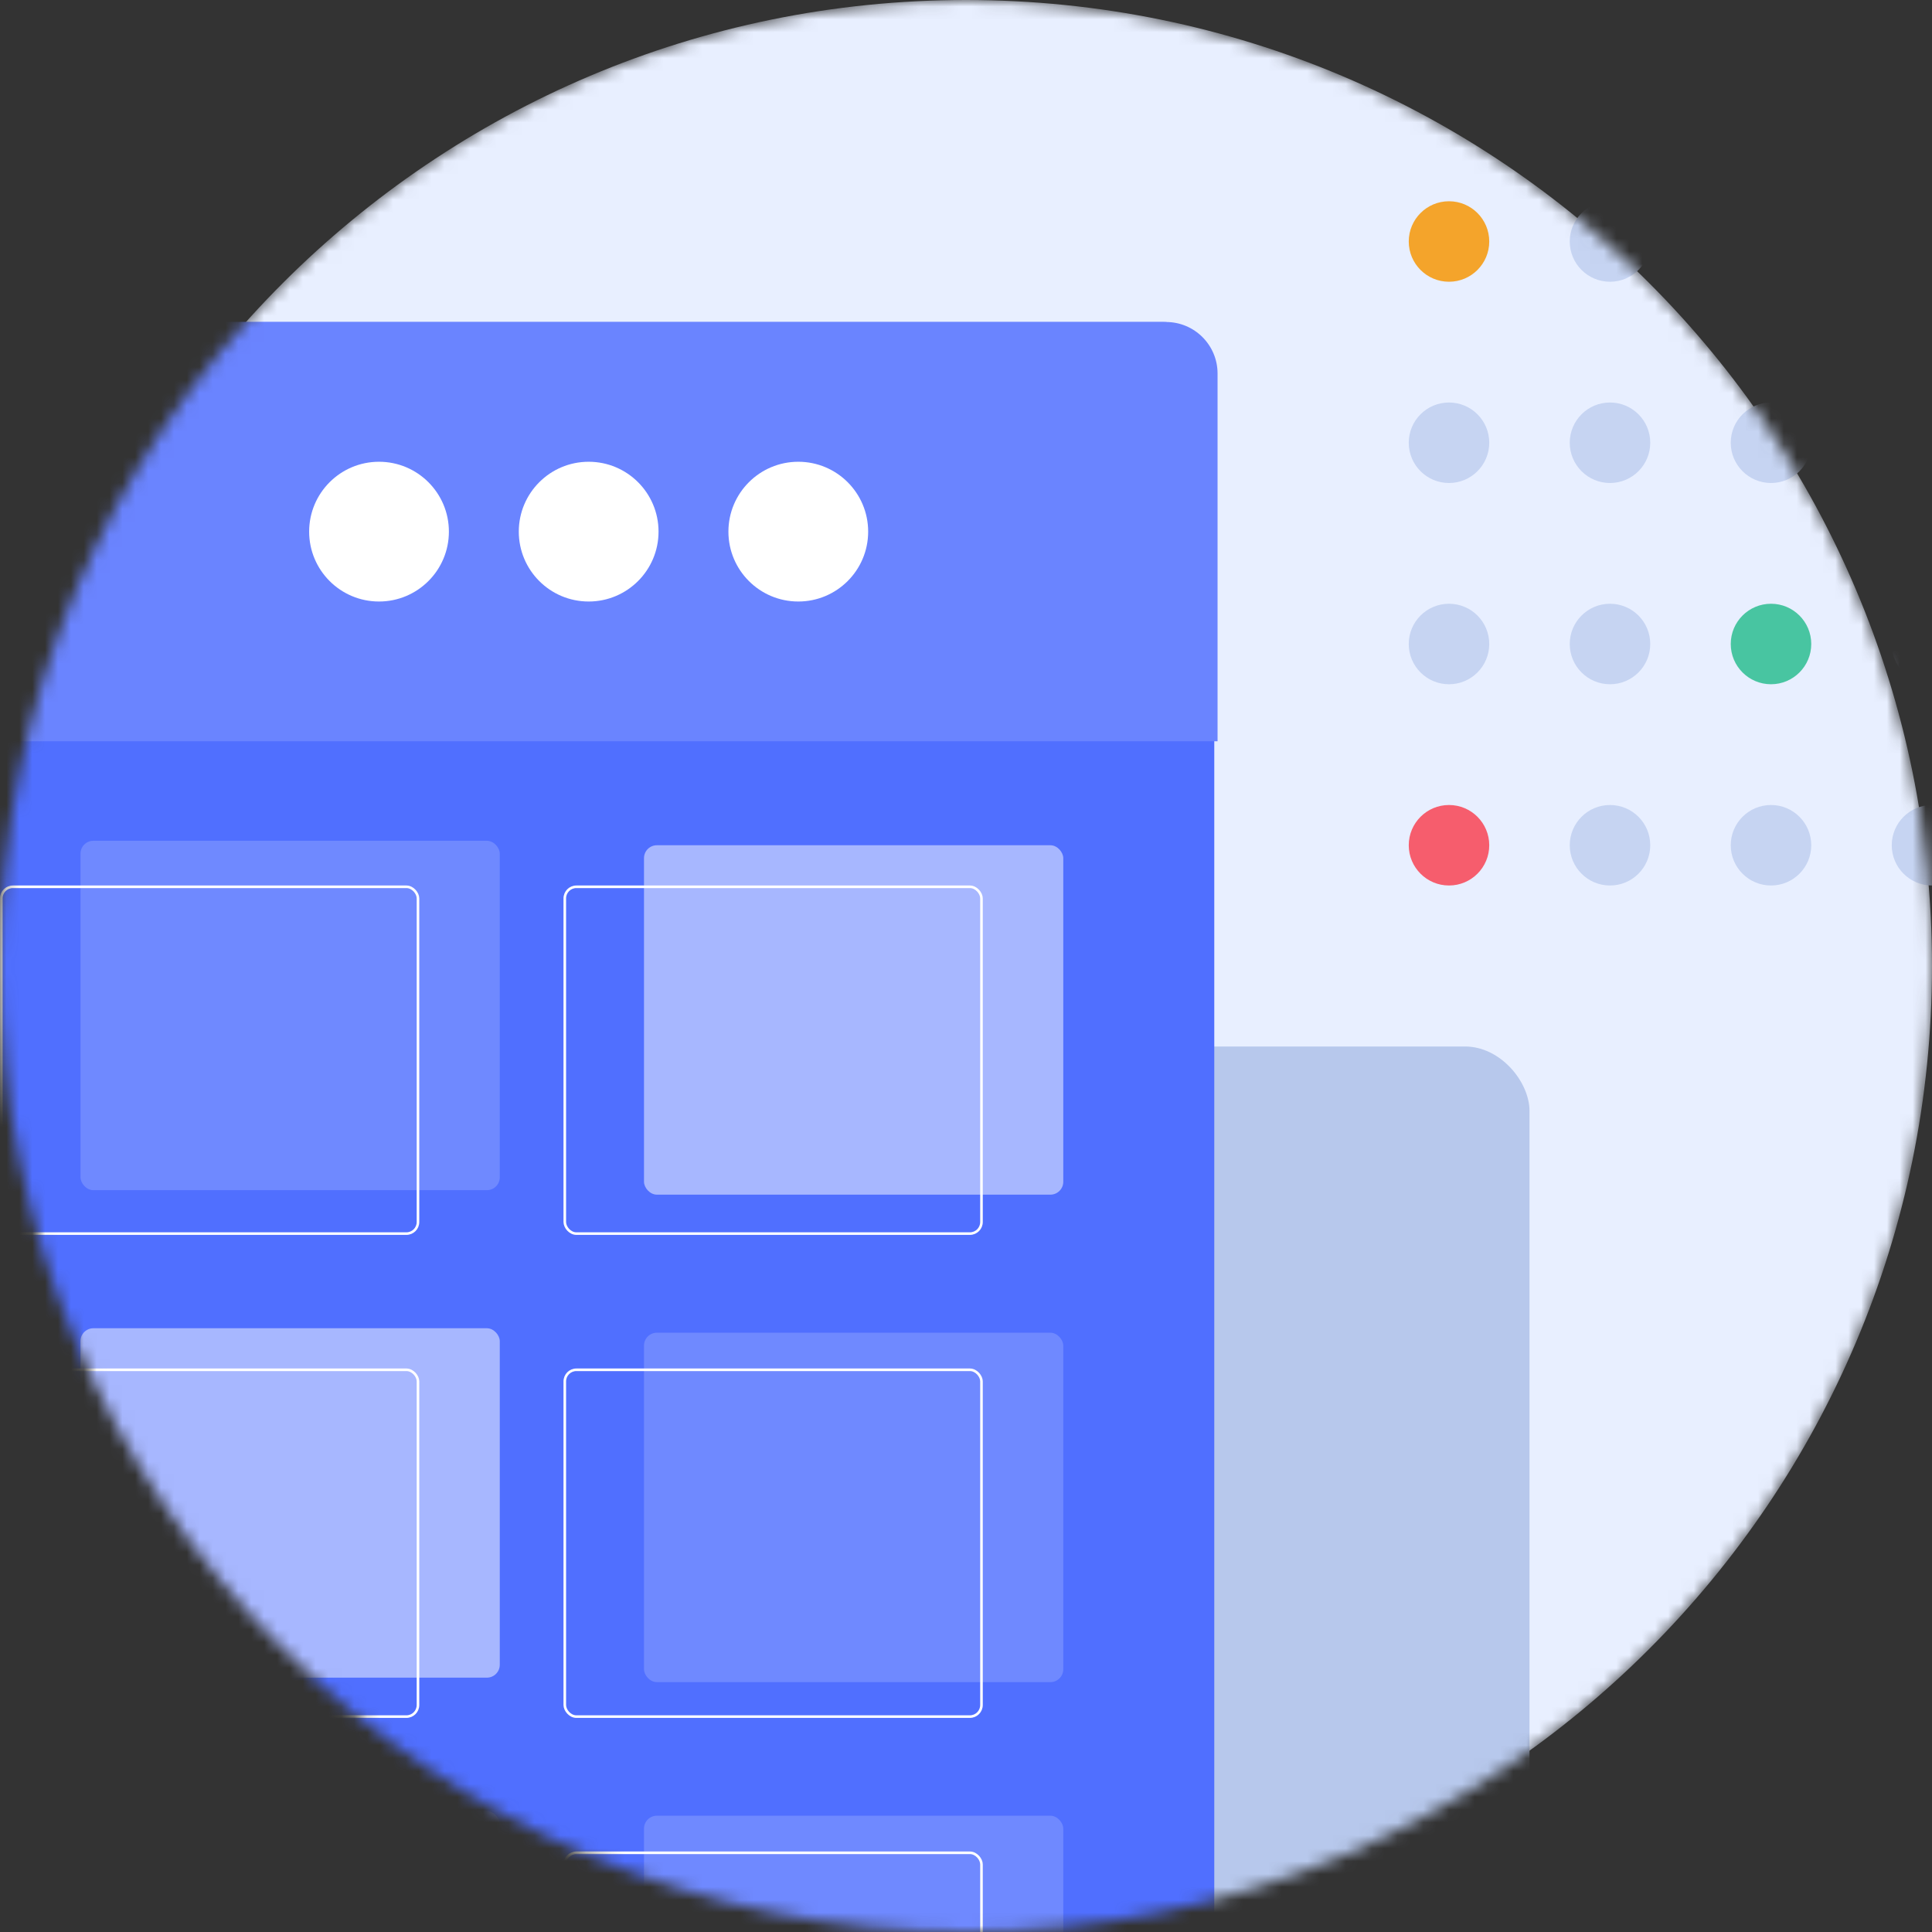 <svg width="150" height="150" viewBox="0 0 150 150" fill="none" xmlns="http://www.w3.org/2000/svg">
<rect x="0" y="0" width="150" height="150" fill="#333333" stroke="none"/>
<mask id="mask0" mask-type="alpha" maskUnits="userSpaceOnUse" x="0" y="0" width="150" height="150">
<path d="M150 75C150 116.421 116.421 150 75 150C33.579 150 0 116.421 0 75C0 33.579 33.579 0 75 0C116.421 0 150 33.579 150 75Z" fill="#E8EFFF"/>
</mask>
<g mask="url(#mask0)">
<path d="M150 75C150 116.421 116.421 150 75 150C33.579 150 0 116.421 0 75C0 33.579 33.579 0 75 0C116.421 0 150 33.579 150 75Z" fill="#E8EFFF"/>
<rect x="31.25" y="81.25" width="87.5" height="128.125" rx="5" fill="#B7C8EC"/>
<circle r="3.125" transform="matrix(-1 0 0 1 150 50)" fill="#C6D4F2"/>
<circle r="3.125" transform="matrix(-1 0 0 1 150 34.375)" fill="#F65D6D"/>
<circle r="3.125" transform="matrix(-1 0 0 1 150 18.75)" fill="#C6D4F2"/>
<circle r="3.125" transform="matrix(-1 0 0 1 150 65.625)" fill="#C6D4F2"/>
<circle r="3.125" transform="matrix(-1 0 0 1 137.5 50)" fill="#48C5A1"/>
<circle r="3.125" transform="matrix(-1 0 0 1 137.5 34.375)" fill="#C6D4F2"/>
<circle r="3.125" transform="matrix(-1 0 0 1 137.5 18.75)" fill="#C6D4F2"/>
<circle r="3.125" transform="matrix(-1 0 0 1 137.5 65.625)" fill="#C6D4F2"/>
<circle r="3.125" transform="matrix(-1 0 0 1 125 50)" fill="#C6D4F2"/>
<circle r="3.125" transform="matrix(-1 0 0 1 125 34.375)" fill="#C6D4F2"/>
<circle r="3.125" transform="matrix(-1 0 0 1 125 18.75)" fill="#C6D4F2"/>
<circle r="3.125" transform="matrix(-1 0 0 1 125 65.625)" fill="#C6D4F2"/>
<circle r="3.125" transform="matrix(-1 0 0 1 112.5 50)" fill="#C6D4F2"/>
<circle r="3.125" transform="matrix(-1 0 0 1 112.5 34.375)" fill="#C6D4F2"/>
<circle r="3.125" transform="matrix(-1 0 0 1 112.5 18.75)" fill="#F4A42B"/>
<circle r="3.125" transform="matrix(-1 0 0 1 112.5 65.625)" fill="#F65D6D"/>
<rect x="-2.599" y="25" width="96.875" height="143.75" rx="4" fill="#506FFF"/>
<rect x="6.25" y="65.278" width="32.552" height="27.127" rx="1" fill="#6F89FF"/>
<rect x="50" y="65.625" width="32.552" height="27.127" rx="1" fill="#A7B7FF"/>
<rect x="6.25" y="103.125" width="32.552" height="27.127" rx="1" fill="#A7B7FF"/>
<rect x="50" y="103.472" width="32.552" height="27.127" rx="1" fill="#6F89FF"/>
<rect x="6.25" y="140.625" width="32.552" height="27.127" rx="1" fill="#6F89FF"/>
<rect x="50" y="140.972" width="32.552" height="27.127" rx="1" fill="#6F89FF"/>
<rect x="0.1" y="68.85" width="32.352" height="26.927" rx="0.9" stroke="white" stroke-width="0.2"/>
<rect x="0.1" y="106.35" width="32.352" height="26.927" rx="0.9" stroke="white" stroke-width="0.2"/>
<rect x="43.85" y="68.85" width="32.352" height="26.927" rx="0.9" stroke="white" stroke-width="0.2"/>
<rect x="43.85" y="106.35" width="32.352" height="26.927" rx="0.9" stroke="white" stroke-width="0.2"/>
<rect x="43.85" y="143.85" width="32.352" height="26.927" rx="0.9" stroke="white" stroke-width="0.2"/>
<path d="M-3.125 29C-3.125 26.791 -1.334 25 0.875 25H90.531C92.74 25 94.531 26.791 94.531 29V57.552H-3.125V29Z" fill="#6A84FF"/>
<circle cx="29.427" cy="41.276" r="5.425" fill="white"/>
<circle cx="45.704" cy="41.276" r="5.425" fill="white"/>
<circle cx="61.979" cy="41.276" r="5.425" fill="white"/>
</g>
</svg>
